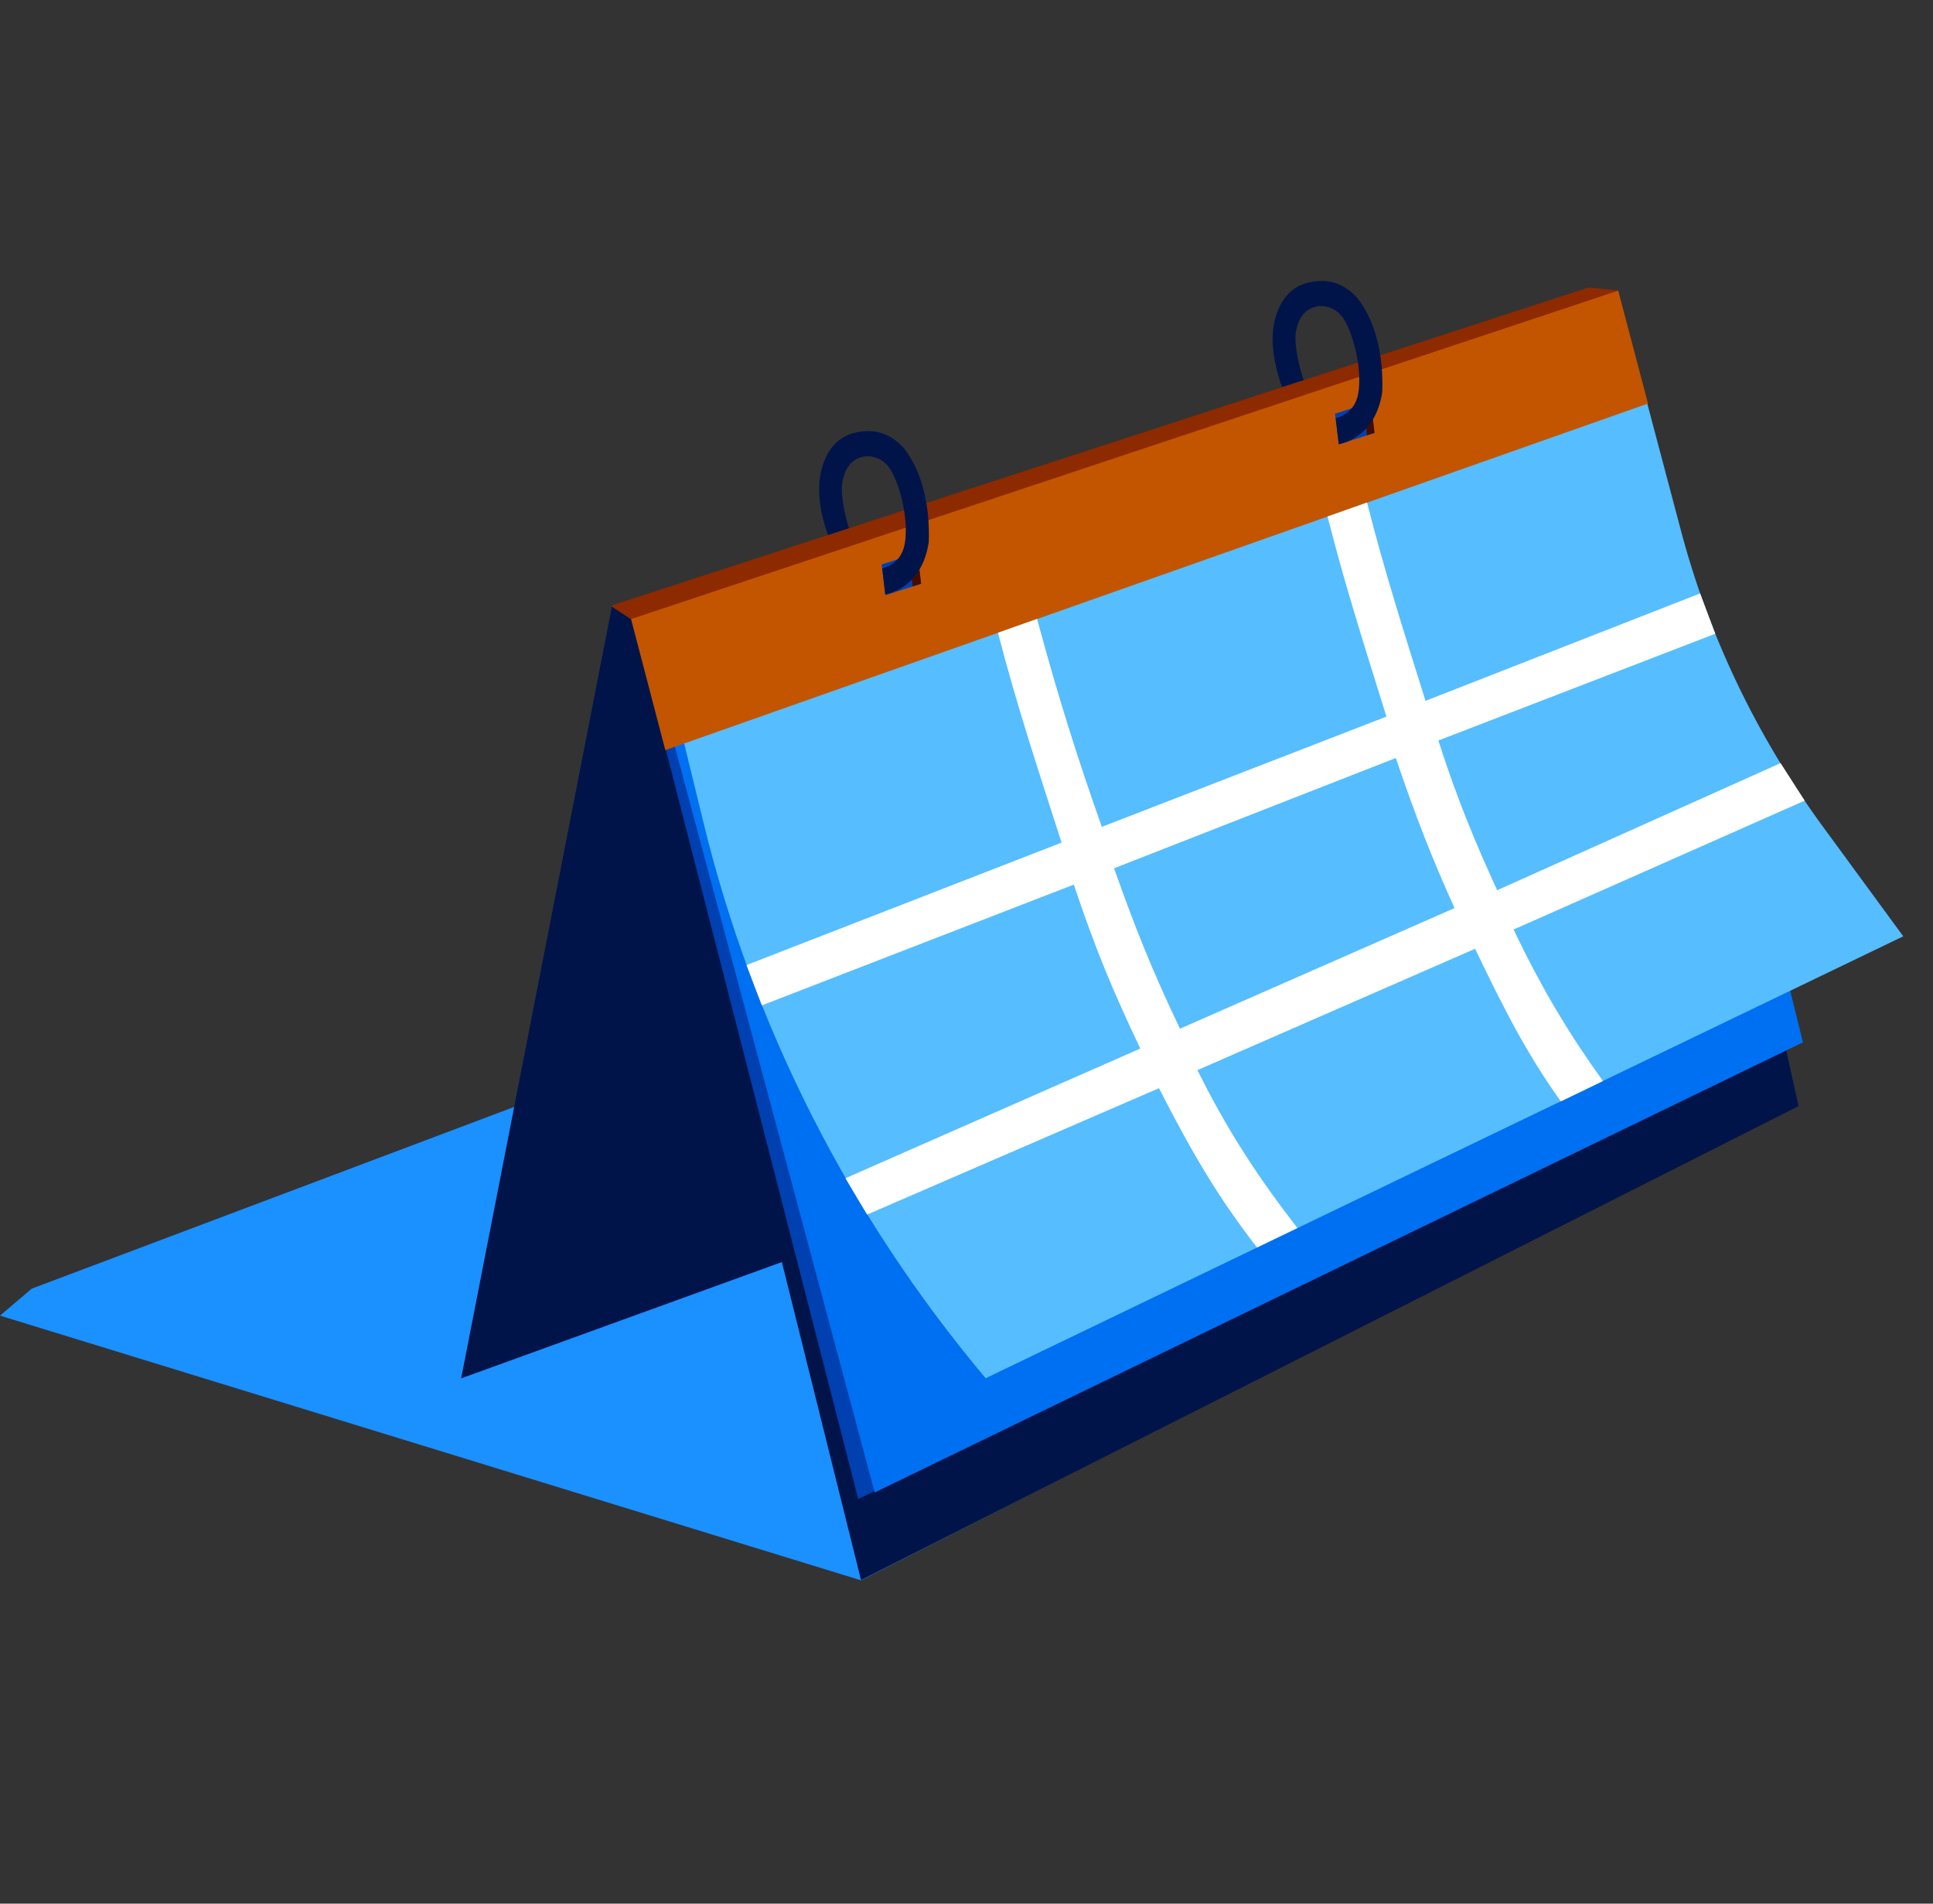 <svg width="130" height="128" viewBox="0 0 130 128" fill="none" xmlns="http://www.w3.org/2000/svg">
<rect x="0" y="0" width="130" height="128" fill="#333333" stroke="none"/>
<path d="M57.906 106.26L120.797 74.301L83.099 56.156L2.134 86.648L0 88.462L57.906 106.26Z" fill="#1B90FF"/>
<path d="M31.015 92.681L41.152 40.794L43.047 41.488L108.845 19.746L110.806 63.75L31.015 92.681Z" fill="#00144A"/>
<path d="M41.673 41.04L57.906 106.239L120.958 74.373L108.806 19.512L41.673 41.04Z" fill="#00144A"/>
<path d="M41.153 40.794L42.496 41.672L108.893 19.79L108.826 19.524L106.832 19.332L41.166 40.7V40.78L41.153 40.794Z" fill="#8D2A00"/>
<path d="M42.526 41.639L57.719 100.795L119.663 70.757L108.338 19.91L42.54 41.639H42.526Z" fill="#0040B0"/>
<path d="M43.047 41.474L58.827 100.351L121.251 70.086L108.846 19.746L43.047 41.474Z" fill="#0070F2"/>
<path d="M108.846 19.82L112.968 35.373C114.862 42.669 118.116 49.459 122.585 55.568L128 62.957L66.289 92.672C57.178 81.841 50.656 69.049 47.308 55.297L43.867 41.212L108.846 19.82Z" fill="#56BDFF"/>
<path d="M91.412 28.758C91.839 28.158 91.933 27.558 91.933 27.211L90.559 27.638C90.559 27.718 90.479 27.891 90.385 27.985C90.305 28.065 90.039 28.238 89.865 28.411L90.039 29.705C90.212 29.705 90.986 29.185 91.412 28.758Z" fill="#00144A"/>
<path fill-rule="evenodd" clip-rule="evenodd" d="M42.44 41.627L44.745 50.438L110.833 27.133L108.83 19.543L42.44 41.627Z" fill="#C35500"/>
<path d="M61.947 39.247L59.546 40.021L59.293 37.953L61.694 37.18L61.947 39.247Z" fill="#0040B0"/>
<path d="M92.439 29.11L90.038 29.884L89.785 27.817L92.186 27.043L92.439 29.11Z" fill="#0040B0"/>
<path d="M91.932 29.265L91.732 27.184L92.185 27.037C92.185 26.957 92.439 29.105 92.439 29.105L91.919 29.265H91.932Z" fill="#450B00"/>
<path d="M61.694 37.18L61.147 37.38L61.374 39.434L61.947 39.247L61.694 37.18Z" fill="#450B00"/>
<path d="M59.537 39.979L59.33 38.219C59.33 38.219 60.588 37.991 60.843 36.584C61.119 35.058 60.6 32.858 59.972 31.709C59.47 30.792 58.563 30.539 57.894 30.747C56.925 31.047 56.737 32.007 56.656 32.397C56.493 33.29 56.888 34.896 57.099 35.514L55.693 35.973C55.484 35.45 54.883 33.65 55.158 32.015C55.433 30.38 56.284 29.412 57.389 29.127C58.8 28.763 59.834 29.127 60.751 30.089C62.065 31.709 62.55 34.156 62.462 36.446C62.003 39.58 59.633 39.936 59.536 39.968L59.537 39.979Z" fill="#00144A"/>
<path d="M90.035 29.882L89.828 28.121C89.828 28.121 91.087 27.893 91.341 26.486C91.617 24.96 91.098 22.76 90.47 21.611C89.969 20.695 89.061 20.441 88.392 20.649C87.423 20.95 87.235 21.91 87.154 22.299C86.992 23.192 87.459 24.939 87.671 25.558L86.226 26.024C86.017 25.501 85.382 23.552 85.657 21.917C85.932 20.282 86.782 19.315 87.888 19.029C89.298 18.665 90.333 19.029 91.249 19.992C92.564 21.611 93.049 24.058 92.961 26.349C92.501 29.483 90.132 29.838 90.034 29.87L90.035 29.882Z" fill="#00144A"/>
<path d="M91.938 33.789C93.063 38.221 94.249 41.966 95.87 47.125L114.338 39.901L115.359 42.612L96.733 49.792C98.017 53.769 99.134 56.45 100.688 59.859L119.748 51.312L121.371 53.835L101.793 62.501C103.797 66.683 105.575 69.577 107.804 72.69L104.971 74.057C102.855 71.102 101.343 68.272 99.204 63.795L80.533 71.954C82.559 76.045 84.619 79.163 87.253 82.572L84.537 83.879C82.038 80.652 80.286 77.761 77.944 73.17L58.315 81.668L56.859 79.224L76.689 70.503C74.911 66.776 73.681 63.867 72.218 59.48L51.237 67.602L50.204 64.891L71.394 56.656C69.756 51.545 68.467 47.731 67.115 42.546L69.746 41.614C71.131 46.741 72.425 50.867 74.101 55.598L93.242 48.184C91.576 42.843 90.406 39.161 89.28 34.73L91.938 33.789ZM74.924 58.383C76.297 62.269 77.466 65.215 79.356 69.169L97.82 61.06C96.244 57.561 95.245 54.991 93.872 50.969L74.924 58.383Z" fill="white"/>
</svg>

